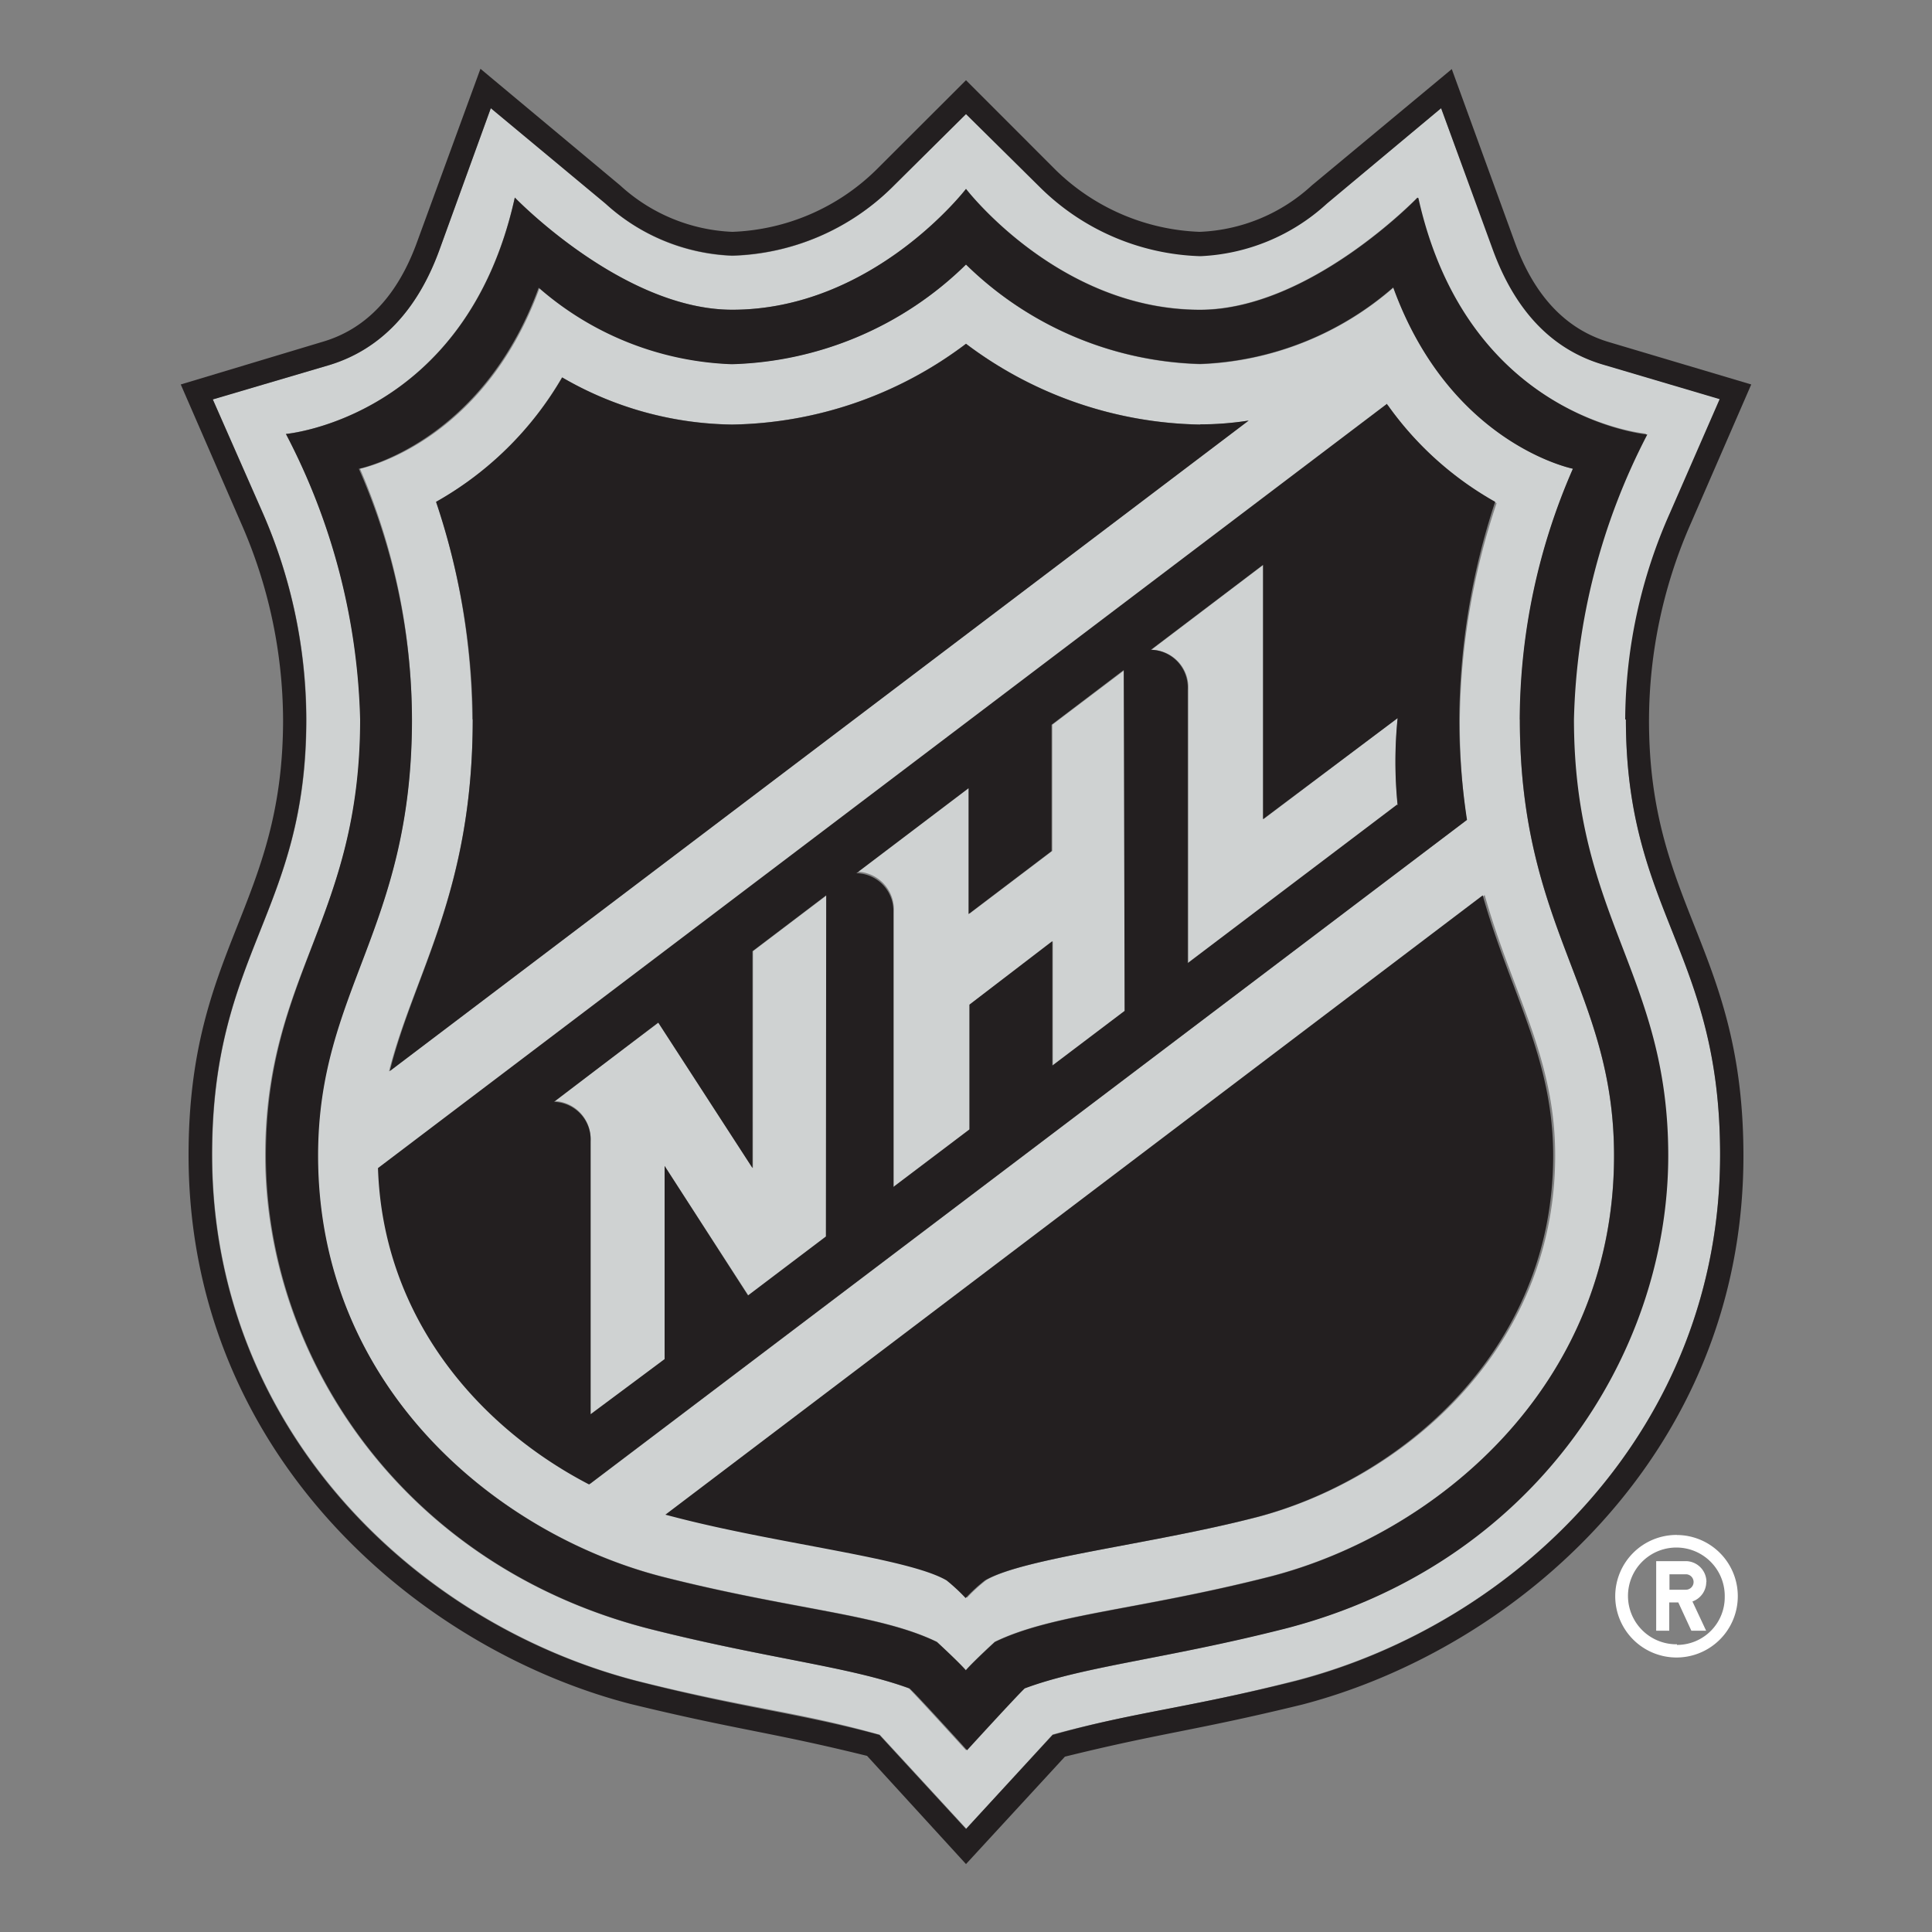 <svg id="Layer_1" data-name="Layer 1" xmlns="http://www.w3.org/2000/svg" viewBox="0 0 250 250"><rect x="0" y="0" width="250" height="250" fill="#808080" stroke="none"/><defs><style>.cls-1{fill:#cfd2d2;}.cls-2{fill:#231f20;}.cls-3{fill:#fff;}</style></defs><g id="Layer_2" data-name="Layer 2"><g id="Layer_2-2" data-name="Layer 2-2"><path class="cls-1" d="M210.39,93.09a66.59,66.59,0,0,1,5.78-26.77l6.43-14.69-15.1-4.47c-6.57-1.93-11.33-6.93-14.24-14.86L186.48,14,171.66,26.31a25.76,25.76,0,0,1-16.38,6.74,30.85,30.85,0,0,1-20.68-8.88L125,14.7l-9.55,9.53a30.66,30.66,0,0,1-20.7,8.88,25.67,25.67,0,0,1-16.4-6.76L63.51,14,56.86,32.32C54,40.23,49.17,45.23,42.64,47.23L27.52,51.66,34,66.35a67,67,0,0,1,5.66,26.72c0,25-12.19,30-12.19,56.35,0,35.24,26.12,60.56,54.86,68.05,14.26,3.58,20.88,4,31.51,7,1.39,1.48,11.2,12.16,11.2,12.16l11.17-12.19c10.63-2.9,17.42-3.37,31.53-7,28.8-7.49,54.84-32.81,54.84-68.05,0-26.34-12.19-31.31-12.19-56.35M166,210.79c-15.21,3.86-25.78,4.87-33.54,7.69-1,.89-7.46,8-7.46,8s-6.44-7.08-7.39-8c-7.75-2.9-18.3-3.83-33.56-7.69-32.12-8.19-49.74-35.36-49.74-61.27,0-23.51,12.34-30.74,12.34-56.43A84.22,84.22,0,0,0,37,56.14s23.25-2,29.61-30.57c0,0,14,14.51,28.16,14.51C113,40.08,125,24.43,125,24.43s12,15.63,30.28,15.63c14.17,0,28.14-14.52,28.14-14.52C189.68,54.07,213,56.11,213,56.11a84.3,84.3,0,0,0-9.49,37c0,25.69,12.19,32.92,12.19,56.44,0,25.93-17.59,53.07-49.73,61.26"/><path class="cls-1" d="M196.69,93.09a81.35,81.35,0,0,1,6.87-32.43s-15.85-3.22-23.25-23.43a40.26,40.26,0,0,1-25,9.9A45.08,45.08,0,0,1,125,34.23,45,45,0,0,1,94.75,47.1a40.24,40.24,0,0,1-24.91-9.87C62.47,57.52,46.59,60.66,46.59,60.66a81.5,81.5,0,0,1,6.7,32.43c0,27.18-12.19,35-12.19,56.44,0,29.93,23.26,49,44.59,54.47,17,4.32,28.08,4.81,35.54,8.44,0,0,2.68,2.5,3.75,3.66,1-1.16,3.74-3.66,3.74-3.66,7.46-3.63,18.58-4.12,35.57-8.44,21.42-5.49,44.56-24.54,44.56-54.47,0-21.4-12.19-29.26-12.19-56.44m-135.56,0a91.4,91.4,0,0,0-4.64-28.16,43.54,43.54,0,0,0,16.26-16.1,45.05,45.05,0,0,0,22,6.1A51.47,51.47,0,0,0,125,44.47a51.64,51.64,0,0,0,30.25,10.46,41.1,41.1,0,0,0,6.27-.5L50.33,138.64c3.2-12.68,10.84-23.17,10.84-45.55M76.38,192C62.12,184.63,49.6,170.54,49,151.15l130.6-98.71a42.79,42.79,0,0,0,14.06,12.67,91,91,0,0,0-4.76,28,86.94,86.94,0,0,0,.89,13Zm86.13,4.36c-13.47,3.45-29.93,5.22-34.88,8.1a20.82,20.82,0,0,0-2.5,2.29,22.33,22.33,0,0,0-2.47-2.29c-5-2.9-21.46-4.65-34.88-8.1l-1.54-.4,105.88-80.14c3.58,12.72,9.12,21,9.12,33.71,0,25.37-20.06,42-38.7,46.83"/><path class="cls-1" d="M97.43,151.15l-12.2-18.83L71.7,142.47a4.9,4.9,0,0,1,4.73,5.06v35.59L86,175.89v-25l10.88,16.8,10.1-7.63V115.85l-9.54,7.23Z"/><path class="cls-1" d="M136.17,110.11l-10.72,8.12V101.8l-14.55,11a4.89,4.89,0,0,1,4.77,5h0a.38.38,0,0,0,0,.15v35.58l9.83-7.43V130l10.74-8.17V138l9.29-7.11V86.7l-9.36,7.08Z"/><path class="cls-1" d="M163.5,106V73.08L149,84.08a4.86,4.86,0,0,1,4.77,5v0h0a.43.43,0,0,1,0,.16v35.42l27.1-20.5a55.85,55.85,0,0,1,0-11.27Z"/><path class="cls-2" d="M179.5,52.23,48.91,151.15c.64,19.43,13.1,33.56,27.32,40.94l113.6-86a85.74,85.74,0,0,1-1-13,91.4,91.4,0,0,1,4.64-28.16,42.78,42.78,0,0,1-14-12.65M106.87,160l-10.08,7.63L86,150.87v25L76.42,183V147.7a4.87,4.87,0,0,0-4.58-5.11h-.16l13.49-10.27,12.2,18.83V123.08l9.54-7.23Zm38.66-29.2-9.36,7.08v-16.1L125.44,130v16.16l-9.84,7.44V118.08A4.87,4.87,0,0,0,111,113h-.19l14.52-11v16.28l10.74-8.15V93.78l9.34-7.08Zm35.24-26.68-27.08,20.5V89.23a4.88,4.88,0,0,0-4.6-5.14h-.18l14.52-11V106l17.42-13.07a55.85,55.85,0,0,0,0,11.27"/><path class="cls-2" d="M155.28,54.94A51.72,51.72,0,0,1,125,44.49,51.44,51.44,0,0,1,94.75,54.94a44.67,44.67,0,0,1-22-6.1,43.65,43.65,0,0,1-16.33,16.1,90.41,90.41,0,0,1,4.75,28.14c0,22.37-7.58,32.87-10.73,45.52L161.59,54.42a41,41,0,0,1-6.26.49"/><path class="cls-2" d="M86.1,196l1.54.4c13.42,3.45,29.9,5.22,34.84,8.1a24.36,24.36,0,0,1,2.47,2.29,20.82,20.82,0,0,1,2.5-2.29c5-2.9,21.42-4.65,34.83-8.1,18.65-4.76,38.7-21.47,38.7-46.83,0-12.66-5.51-21-9.12-33.71Z"/><path class="cls-2" d="M183.42,25.59S169.49,40.1,155.28,40.1C137,40.1,125,24.45,125,24.45S113,40.08,94.75,40.08c-14.17,0-28.13-14.52-28.13-14.52C60.36,54.09,37,56.16,37,56.16a84.09,84.09,0,0,1,9.6,36.93c0,25.69-12.19,32.92-12.19,56.44,0,25.93,17.62,53.07,49.73,61.26,15.28,3.86,25.78,4.87,33.56,7.69,1,.89,7.44,8,7.44,8s6.45-7.06,7.46-8c7.75-2.9,18.29-3.83,33.53-7.69,32.15-8.19,49.74-35.36,49.74-61.26,0-23.52-12.2-30.75-12.2-56.44a84.15,84.15,0,0,1,9.49-36.86s-23.26-2.06-29.62-30.6m13.13,67.5c0,27.18,12.19,35,12.19,56.44,0,29.93-23.26,49-44.56,54.47-17,4.32-28.11,4.81-35.57,8.44,0,0-2.73,2.5-3.75,3.66-1-1.16-3.74-3.66-3.74-3.66-7.46-3.63-18.56-4.12-35.54-8.44-21.46-5.53-44.54-24.58-44.54-54.51,0-21.4,12.15-29.3,12.15-56.44a81.19,81.19,0,0,0-6.88-32.43S62.32,57.44,69.7,37.23a40.09,40.09,0,0,0,25,9.9A45,45,0,0,0,125,34.23a45.07,45.07,0,0,0,30.28,12.86,40.26,40.26,0,0,0,25-9.9c7.37,20.32,23.25,23.46,23.25,23.46a81.54,81.54,0,0,0-6.88,32.43"/><path class="cls-2" d="M226.61,49.75l-18.37-5.47c-5.61-1.65-9.72-6-12.25-13L187.86,8.94,169.74,24a22.71,22.71,0,0,1-14.51,6,28.13,28.13,0,0,1-18.62-8L125,10.38,113.36,22a28,28,0,0,1-18.59,8,22.86,22.86,0,0,1-14.51-6L62.17,8.9,54,31.23c-2.52,7-6.62,11.35-12.26,13L23.39,49.75l7.78,17.89a63.61,63.61,0,0,1,5.46,25.49c0,24.1-12.23,29.61-12.23,56.35,0,38.59,29.62,63.87,57.14,71,13.91,3.39,18.11,3.63,30.66,6.73l12.8,14,12.8-13.9c12.58-3.11,16.76-3.34,30.67-6.73,27.52-7.16,57.13-32.41,57.13-71,0-26.76-12.22-32.28-12.22-56.35a63.45,63.45,0,0,1,5.43-25.54ZM210.39,93.09c0,25,12.19,30.05,12.19,56.35,0,35.25-26.13,60.57-54.84,68.06-14.26,3.57-20.9,4-31.53,7C134.82,226,125,236.67,125,236.67S115.16,226,113.8,224.5c-10.63-2.89-17.25-3.36-31.51-7C53.46,210,27.43,184.69,27.43,149.44c0-26.33,12.19-31.3,12.19-56.35A66.93,66.93,0,0,0,34,66.38L27.54,51.69l15.1-4.46c6.53-2,11.35-7,14.22-14.88L63.51,14,78.35,26.34a25.82,25.82,0,0,0,16.4,6.73,30.7,30.7,0,0,0,20.7-8.84L125,14.77l9.6,9.49a30.78,30.78,0,0,0,20.73,8.89,25.9,25.9,0,0,0,16.37-6.8L186.48,14l6.69,18.32c2.9,7.92,7.66,12.91,14.25,14.86l15.1,4.47L216.1,66.35a66.4,66.4,0,0,0-5.8,26.77"/><path class="cls-3" d="M217,198.62a7.93,7.93,0,1,0,7.87,8v-.06a7.91,7.91,0,0,0-7.87-7.93h0m0,14.14a6.26,6.26,0,1,1,6.18-6.34v.16a6.17,6.17,0,0,1-6.1,6.26H217"/><path class="cls-3" d="M220.81,204.7a2.69,2.69,0,0,0-2.64-2.69h-3.86v9H216v-3.66h1.17l1.69,3.66h1.91L219,207.23a2.68,2.68,0,0,0,1.79-2.52m-2.64,1h-2.12v-2h2.12a1,1,0,0,1,0,2"/></g></g></svg>